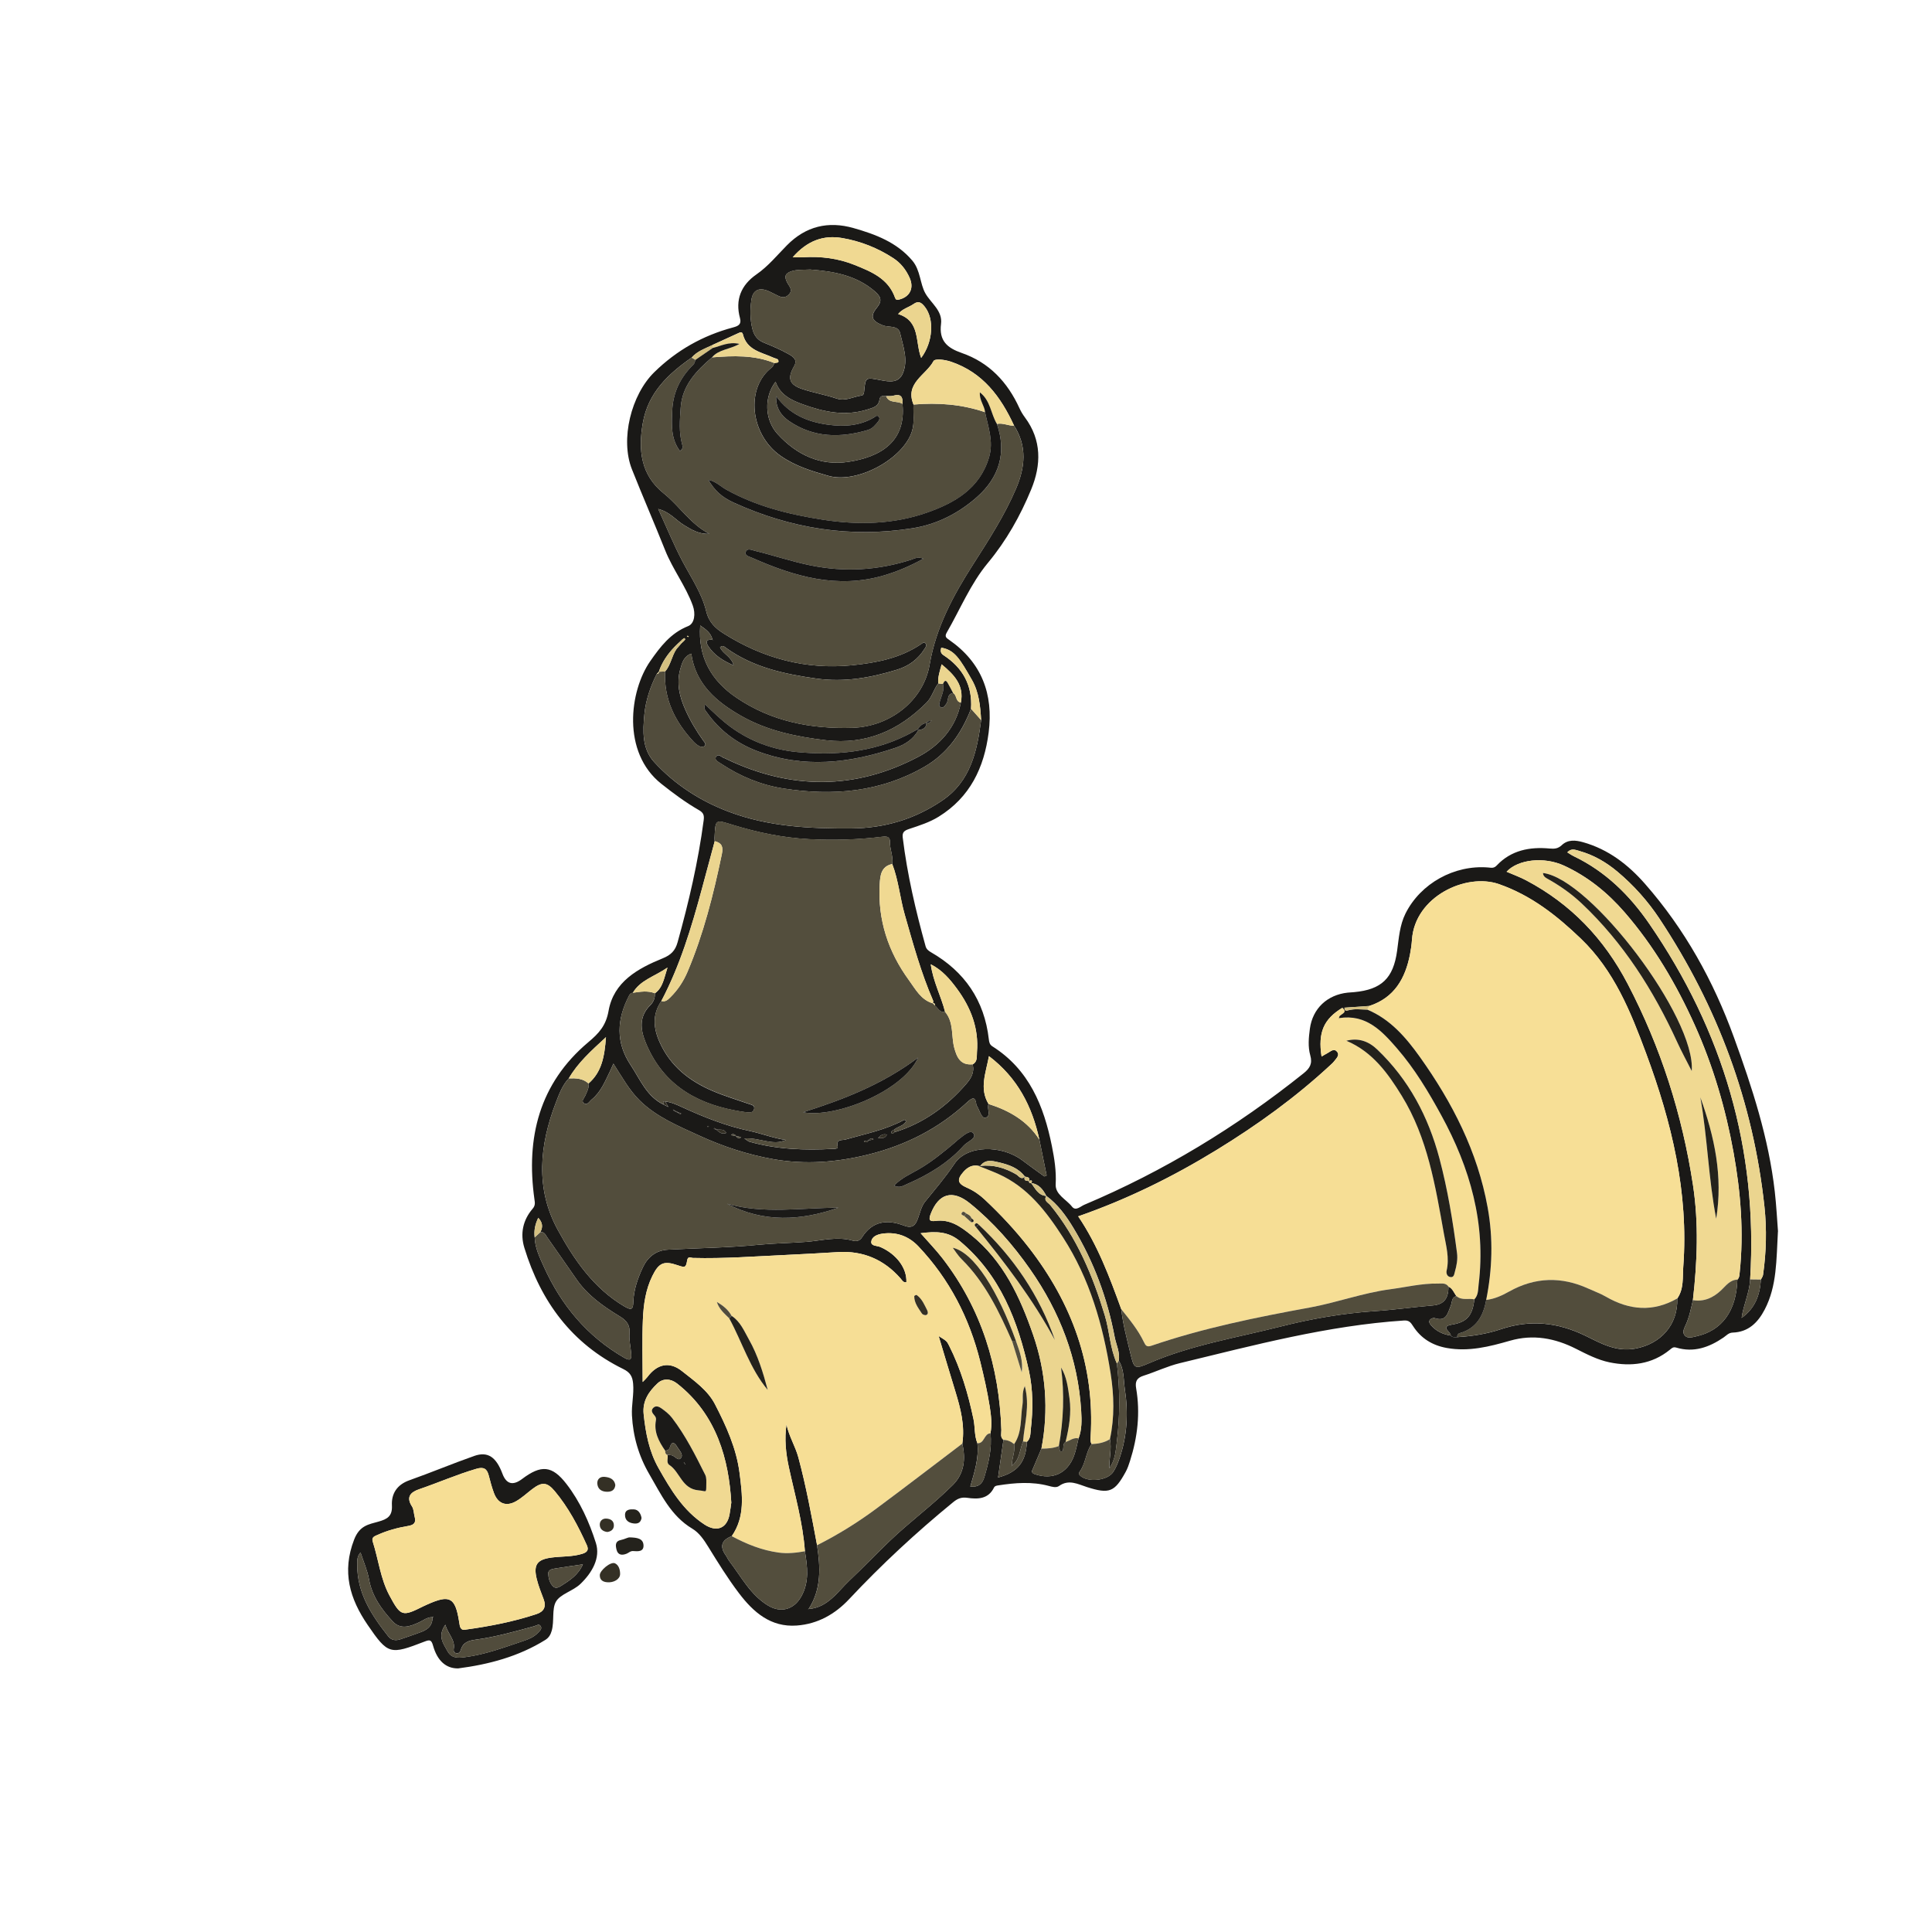 <?xml version="1.0" encoding="UTF-8"?><svg id="Capa_1" xmlns="http://www.w3.org/2000/svg" width="318.56mm" height="318.56mm" viewBox="0 0 903 903"><defs><style>.cls-1{fill:#1a1917;}.cls-1,.cls-2,.cls-3,.cls-4,.cls-5,.cls-6,.cls-7,.cls-8,.cls-9,.cls-10,.cls-11,.cls-12,.cls-13,.cls-14{stroke-width:0px;}.cls-2{fill:#514c3c;}.cls-3{fill:#1b1a18;}.cls-4{fill:#ebd58f;}.cls-5{fill:#f6de95;}.cls-6{fill:#24221c;}.cls-7{fill:#f7df96;}.cls-8{fill:#534e3d;}.cls-9{fill:#524d3c;}.cls-10{fill:#343025;}.cls-11{fill:#f0d992;}.cls-12{fill:#d4c081;}.cls-13{fill:#f2db93;}.cls-14{fill:#161514;}</style></defs><path class="cls-1" d="M830.99,575.6c-.76,13.29-.42,25.41-6.18,36.46-3.17,6.08-7.61,10.54-14.96,10.78-1.92.06-2.96,1.39-4.29,2.3-6.73,4.59-13.9,7.17-22.08,4.72-1.45-.43-2.06.22-2.98.98-8.37,6.84-18.11,7.98-28.21,5.91-5.5-1.13-10.61-3.77-15.69-6.34-9.78-4.95-19.99-6.9-30.85-3.77-9.62,2.77-19.3,5.22-29.48,3.4-6.75-1.2-12.13-4.47-15.84-10.27-1.03-1.62-1.87-2.74-4.21-2.58-35.75,2.35-70.2,11.58-104.79,19.94-5.79,1.4-11.26,4.06-16.96,5.87-3.16,1-3.99,2.72-3.45,5.87,2,11.56.67,22.89-2.87,33.99-.55,1.73-1.14,3.49-2.01,5.07-5.2,9.51-7.7,10.42-18.06,7.13-4.27-1.36-8.5-3.8-13.09-.52-1.34.96-3.26.38-4.88-.05-7.81-2.07-15.62-1.46-23.46-.24-.89.14-1.67.23-2.06,1.03-2.68,5.46-7.65,5.48-12.49,4.79-2.84-.41-4.63.42-6.66,2.09-17.17,14.05-33.4,29.09-48.57,45.28-6.6,7.04-14.69,11.59-24.42,12.32-12.23.92-20.36-6.27-27.08-15.14-5.22-6.88-9.79-14.28-14.33-21.64-2.06-3.33-4.23-6.56-7.51-8.52-9.97-5.97-14.57-16.03-20.06-25.45-4.95-8.49-7.59-17.66-8.1-27.46-.26-4.98,1.01-9.89.54-14.92-.31-3.29-1.37-5.17-4.59-6.75-24.03-11.78-38.55-31.53-46.24-56.67-2.02-6.59-.69-12.95,3.87-18.26,1.34-1.56,1.07-2.83.83-4.49-4.01-28.7,2.26-54.05,25.18-73.33,4.94-4.15,8.26-7.71,9.48-14.66,2.39-13.59,13.66-19.82,25.33-24.56,3.82-1.55,5.83-3.56,6.92-7.46,5.24-18.77,9.65-37.7,12.2-57.04.3-2.28-.04-3.52-2.21-4.76-6.21-3.56-11.94-7.83-17.57-12.29-18.59-14.73-14.89-43.43-5.18-57.35,4.63-6.63,9.46-13.09,17.69-16.36,3.04-1.21,3.56-5.81,2.18-9.62-3.3-9.12-9.34-16.85-12.92-25.85-5.04-12.65-10.49-25.14-15.51-37.8-5.56-14.01-.38-34.8,10.4-45.38,10.5-10.3,22.77-17.19,36.87-20.96,2.41-.64,4.01-1.42,3.23-4.32-2.35-8.64.53-15.49,7.67-20.45,5.5-3.81,9.65-8.94,14.26-13.61,8.84-8.95,19.31-11.42,31.13-8.06,10.29,2.93,20.25,6.65,27.5,15.23,3.83,4.54,3.56,10.87,6.08,15.28,2.66,4.67,8.11,8.12,7.32,14.3-1.01,7.91,2.94,11.23,9.65,13.56,12.85,4.45,21.43,13.61,27,25.82.69,1.51,1.56,2.96,2.55,4.29,7.93,10.63,7.65,22.24,2.94,33.68-5.07,12.31-11.6,23.94-20.2,34.29-8.16,9.82-12.95,21.67-19.27,32.61-1.1,1.9-.21,2.49,1.15,3.43,15.19,10.56,20.73,25.34,18.44,43.28-2.1,16.42-8.69,30.27-23.36,39.35-4.32,2.67-9.06,4.15-13.77,5.72-2.24.75-3.34,1.49-3.03,4.03,2.1,17.23,6.04,34.06,10.67,50.75.38,1.36,1.22,2.09,2.49,2.83,15.76,9.05,25.01,22.51,27.08,40.7.16,1.4.38,2.49,1.7,3.33,17.12,10.83,24.02,27.85,27.78,46.6,1.17,5.83,2.1,11.7,1.77,17.82-.27,4.86,4.96,7.05,7.63,10.48,1.73,2.23,3.97-.13,5.77-.89,37.05-15.63,71.08-36.32,102.46-61.43,2.89-2.31,4.25-4.48,3.13-8.41-1.14-3.99-.74-8.3-.18-12.43,1.29-9.45,8.1-15.85,17.7-16.87.99-.11,2-.14,2.99-.23,12.8-1.19,18.32-6.47,20.08-19.31.82-5.93,1.2-11.98,3.93-17.45,7.05-14.07,22.82-22.8,38.64-21.5,1.45.12,2.64.5,3.99-.94,6.71-7.12,15.38-8.78,24.65-7.93,2.34.21,3.98.1,5.78-1.59,2.84-2.68,6.39-2.35,9.9-1.36,11.81,3.32,21.08,10.46,29.01,19.51,18.55,21.16,31.94,45.3,41.52,71.69,8.54,23.51,16.28,47.2,19.11,72.19.75,6.61,1.08,13.27,1.5,18.59ZM317.88,299.87c-.35.32-.7.64-1.05.96-.49.48-.97.95-1.46,1.43-3.28,3.39-5.94,7.19-7.44,11.72,0,0,.06-.04.06-.04-.35.36-.69.72-1.04,1.08-3,5.95-5.13,12.28-5.77,18.83-.75,7.76-1.15,16.08,4.54,22.29,9.66,10.55,21.49,18.2,34.92,23.27,18.51,6.99,37.78,7.91,57.31,7.78,15.61-.11,29.65-4.35,42.44-13.03,13.26-8.99,16.29-23.02,18.18-37.56-.39-6.53-.99-13.05-4.33-18.86-5.56-9.66-7.99-13.97-14.31-15.01-.4,1.36-.39,2.55.99,3.46,9.06,5.91,13.66,14.13,12.92,25.1-4.38,11.31-11.03,20.9-21.69,27.06-20.65,11.94-42.95,13.79-66.04,10.18-10.51-1.65-20.1-5.65-28.96-11.49-1.23-.81-3.33-1.81-2.58-3.16,1.17-2.12,2.77.27,4.22.55.31.06.59.3.89.44,30,14.27,60.05,14.4,89.46-1.11,9.92-5.23,17.65-13.52,19.96-25.4,1.58-8.1-3.15-13-9-17.84-.84,3.16-1.81,5.92-1.59,8.93-2.14,2.77-2.89,6.37-5.42,8.92-12.99,13.1-28.36,19.82-47.06,17.62-13.77-1.63-27.29-4.39-39.46-11.29-11.59-6.58-21.47-14.85-23.49-29.19-3.37,1.19-4.25,4.1-5.14,7.26-1.87,6.67-.33,12.82,2.33,18.84,2.29,5.18,5.18,10.05,8.49,14.65.48.67,1.29,1.39.73,2.16-.66.91-1.86.81-2.74.31-.99-.57-1.92-1.33-2.7-2.18-8.54-9.22-13.85-19.76-13.19-32.7,2.7-3.06,3.07-7.31,5.38-10.58.49-.56.98-1.13,1.47-1.69.29-.33.58-.66.86-.99.32-.29.63-.57.95-.86.33-.45,1.17-.81.36-1.46-.1-.08-.67.42-1.02.65-.33.33-.67.66-1,.99ZM315.08,518.9c-.18-.12-.36-.24-.55-.35.12.18.24.36.36.54.66.34,1.33.69,1.99,1.03.4.23.8.47,1.21.67.03.02.19-.24.29-.36-.44-.18-.88-.35-1.32-.53-.66-.33-1.33-.67-1.99-1ZM405.98,532.97c-.73.15-1.46.3-2.19.44.09.13.15.34.26.38.85.27,1.5-.03,1.97-.76.74-.15,1.47-.3,2.21-.45-.09-.13-.15-.34-.26-.38-.86-.28-1.51.03-1.99.77ZM343.98,531.03c.48.8,1.17,1.07,2.06.8.12-.04.18-.26.27-.4-.76-.16-1.52-.31-2.28-.47-.46-.78-1.15-1.02-2-.78-.12.03-.18.25-.27.38.74.15,1.48.31,2.22.46ZM311.91,517.11c.18.12.37.24.55.35-.12-.18-.24-.36-.36-.54-.38-.69-.76-1.39-1.15-2.08,2.85.32,5.41,1.51,7.97,2.69,10.12,4.64,20.45,8.75,31.37,11.06,5.74,1.21,11.21,3.42,17.08,4.24-6.3,2.88-12.36-1.26-19.47-.71,1.31.85,1.79,1.34,2.37,1.51,12.76,3.61,25.8,4.05,38.94,3.36.95-.05,2.59.04,2.31-1.13-.88-3.61,2.1-2.8,3.59-3.23,9.23-2.64,18.72-4.5,27.29-9.11.44-.24.94-.03,1.05.67-1.22,2.12-3.83,2.31-5.53,3.8-.64.34-1.6.7-1.3,1.48.29.77.94.26,1.33-.23,13.55-4.12,24.56-12.09,33.71-22.67,2.1-2.43,3.96-5.41,2.92-9.08,2.43-1.28,1.87-3.74,2.04-5.73.93-11.12-2.89-20.88-9.36-29.64-3.24-4.39-6.81-8.66-12.24-11.41,1.12,8.12,4.84,14.91,6.7,22.26-2.49.49-3.27-1.77-4.72-2.94-.09-.6-.02-1.36-1.04-1.08l.1.07c.02-.46.21-.99.04-1.37-5.65-13-9.37-26.62-13.25-40.2-2.23-7.8-2.9-15.97-5.82-23.58.55-3.54-1.17-6.84-1.07-10.33.07-2.35-1.39-2.7-3.3-2.47-11.49,1.4-22.96,1.78-34.57,1.16-12.18-.66-23.93-3.09-35.47-6.63-8.34-2.56-8.23-2.94-8.66,6.1-.02.49.05.99.08,1.49-2.01,7.49-4.02,14.97-6.04,22.46-4.85,17.95-10.2,35.71-18.92,52.26-4.21,6.24-3.78,12.48-.78,19.2,5.01,11.2,13.82,18.09,24.64,22.75,5.48,2.36,11.25,4.08,16.9,6.06,1.24.44,2.96.61,2.64,2.36-.36,1.95-2.18,1.76-3.66,1.6-1.81-.2-3.6-.55-5.39-.88-19.38-3.63-34.29-13.2-41.82-32.13-2.36-5.94-2.92-11.93,2.39-17.1,1.35-1.32,2.25-3.32,2.06-5.47,3.76-2.68,4.24-6.89,5.91-12.05-6.23,4.28-12.74,5.86-16.21,11.82-.97-.02-1.38.57-1.79,1.38-5.66,10.94-6.31,21.69.78,32.36,4.45,6.69,7.42,14.57,15.28,18.42.62.31,1.25.61,1.87.92ZM480.99,551.95l.06.06c.46-1.81-.87-1.85-2.03-2.06l.03.03c-3.04-4.12-7.61-5.64-12.24-6.72-2.94-.69-6.27-1.55-8.6,1.68-.3-.03-.61-.04-.91-.03-2.98-.61-5.21.78-7.03,2.86-3.18,3.65-2.69,5.43,1.74,7.38,3.07,1.35,5.79,3.21,8.25,5.52,7.41,6.97,14.38,14.41,20.59,22.41,20.16,25.99,30.95,55.18,28.91,88.48-.07,1.19-.17,2.31.45,3.37-2.79,3.95-2.72,9.13-5.65,13.03-.37.5-.36,1.15.28,1.73,3.6,3.3,12.8,2.4,15.5-1.74,1.25-1.92,2.14-4.12,2.89-6.3,3.65-10.54,4.17-21.41,2.52-32.31-.68-4.46-.26-9.28-2.85-13.37.68-3.94-1.22-7.46-1.92-11.17-3.43-18.08-9.75-35.1-19.27-50.88-3.41-5.65-7.26-10.99-12.66-14.98h0c-1.54-2.94-3.43-5.49-7.05-6.01l.06.05c.61-1.32.06-1.47-1.06-1.06ZM335.04,527.94c-.38-.24-.75-.48-1.14-.7-.02-.01-.18.23-.28.36.44.16.87.31,1.31.47,1.26,1.17,2.54,2.28,4.58,1.43-1.18-2-2.95-1.37-4.47-1.55ZM813.99,615.99c6.23-4.36,8.62-10.65,9.03-17.94.35-.72.9-1.41,1.01-2.16,1.51-10.6,1.79-21.29.66-31.89-5.25-48.9-21.95-93.71-49.08-134.63-5.42-8.18-12-15.55-19.57-21.91-5.28-4.43-11.15-7.85-17.84-9.72-1.86-.52-3.79-1.46-5.65.65,1.08.65,2.01,1.32,3.03,1.81,14.85,7.11,26.16,18.3,35.32,31.63,34.41,50.05,50.82,105.28,47.1,166.17-.3,6.23-3.16,11.9-3.99,18.01-.09.14-.17.27-.26.41.08-.14.16-.28.24-.42ZM333.05,161.24c-3.44,1.65-7.15,2.86-9.77,5.88-10.97,7.68-20.35,16.39-22.83,30.57-2.23,12.75-.92,24.36,9.78,32.92,7.41,5.93,12.52,14.39,21.29,18.87-4.61.33-8.2-1.83-11.87-4.07-3.72-2.27-6.47-6.09-12.01-7.53,4,8.73,7.29,16.83,11.36,24.51,4.05,7.64,9.05,14.93,11.08,23.33,1.25,5.16,4.29,7.93,8.15,10.37,18.39,11.61,38.46,17.04,60.17,14.83,11.2-1.14,22.34-3.27,32.01-9.79.66-.44,1.34-1.29,2.12-.43.86.95.07,1.81-.46,2.65-3.06,4.86-7.36,7.99-12.85,9.67-12.32,3.78-24.69,5.97-37.73,4.13-14.95-2.11-29.41-5.22-41.97-14.21-.88-.63-1.77-1.62-2.99-.36,1.35,3.1,5.34,4.24,6.35,8.41-5.08-2.2-9.03-4.76-11.78-8.87-1.49-2.23-.94-3.4,1.88-3.11.17.14.34.28.51.42-.16-.15-.31-.31-.47-.46-.73-3.14-3.06-4.79-5.75-6.63-1.11,15.01,5.29,25.84,16.89,33.72,16.36,11.12,34.77,14.7,54.3,14.1,17.4-.53,33.14-12.54,36.04-29.53,2.96-17.38,11.05-32.33,20.25-46.72,7.35-11.51,14.73-22.9,20.12-35.48,4.28-9.98,5.29-19.85-.9-29.5-6.21-13.51-14.57-24.82-29.46-29.87-2.95-1-7.53-1.55-8.2-.29-3.48,6.55-13.5,10.3-9.34,20.28-.23,4.12.56,8.26-.68,12.38-3.89,12.93-25.58,24.83-39.1,20.97-7.76-2.21-15.39-4.49-22.33-9.33-14.28-9.96-16.57-31.87-4.11-41.33.6-.45.85-1.37,1.26-2.07.78-.27,2.34.16,1.71-1.44-.22-.55-1.43-.7-2.19-1.05-5.6-2.56-12.45-3.44-14.31-10.96-.36-1.44-1.54-.79-2.42-.39-3.92,1.78-7.84,3.58-11.75,5.37ZM252.48,575.97c1.38-2.4,1.16-4.59-.9-6.78-1.48,3.03-2.06,5.98-1.68,9.11.16,4.96,2.32,9.36,4.27,13.7,8.11,18.02,20.23,32.58,37.55,42.58,2.91,1.68,3.51.82,3.29-1.95-.25-3.13-1.05-6.3-.79-9.38.34-3.96-1.39-6.06-4.51-7.96-7.68-4.68-15.04-9.79-20.27-17.38-4.51-6.55-9.13-13.03-13.66-19.57-.85-1.22-1.33-2.79-3.31-2.38ZM628.46,470.96c-.34.02-.67.04-1.01.06-8.77,5.29-11.5,11.54-9.76,22.8.94-.54,1.74-1.07,2.6-1.5,1.42-.71,3-2.44,4.45-.95,1.71,1.75-.16,3.3-1.22,4.72-.39.53-.9.98-1.39,1.43-16.4,15.26-34.49,28.31-53.53,39.98-20.3,12.44-41.59,22.98-64.66,31.01,9.15,13.51,14.68,28.43,20.13,43.39.75,6.94,2.59,13.65,4.2,20.41,1.8,7.55,1.98,7.76,8.98,4.75,19.67-8.45,40.72-11.84,61.28-17.05,14.49-3.67,29.15-6.2,44.09-7.21,9.08-.61,18.11-1.89,27.18-2.66,5.61-.48,7.19-3.91,7.2-8.8,1.97.88,2.55,2.93,3.74,4.46-2.38.55-1.97,2.83-2.63,4.39-1.45,3.4-1.96,7.79-7.58,5.87-.59-.2-1.74.26-2.17.79-.75.91-.1,1.87.58,2.65,2.43,2.73,5.53,4.19,9.1,4.72.83.99,1.96.75,3.03.75,6.96-.43,13.85-1.49,20.44-3.71,13.62-4.59,26.46-3.25,39.39,3.02,7.22,3.5,14.33,7.74,23.51,6.03,11.74-2.19,19.9-11.01,19.52-23.4,3.17-4.55,2.44-9.94,2.81-14.94,2.56-34.6-5.43-67.46-17.34-99.54-7.24-19.51-14.95-38.77-30.53-53.7-11.29-10.83-23.2-20.21-38.26-25.48-15.38-5.39-39.29,5.8-40.67,25.94-.16,2.32-.48,4.64-.93,6.93-2.21,11.26-7.34,20.26-19.01,24.07-3.85.27-7.71.53-11.56.8ZM414.15,185.12c-1.4-.2-2.8-.23-3.07,1.58-.48,3.31-2.94,3.83-5.61,4.68-10.41,3.29-20.24,1.21-30.12-2.34-5.62-2.03-10.65-4.43-12.86-10.61-5.48,7.13-5.12,17.81.94,24.44,8.88,9.72,20.02,15,33.16,12.98,15.36-2.36,26.99-9.67,25.22-27.07.29-3.24-.73-4.89-4.34-3.83-1.04.31-2.22.12-3.33.16ZM469,672.99c-.83,5.83-1.66,11.66-2.51,17.58,9.21-2.45,12.99-7.18,13.47-16.64,1.82-1.63,1.61-3.95,1.85-6.03,1.06-9.15,1.06-18.33-.93-27.35-5.12-23.12-13.28-44.58-32.23-60.46-5.51-4.62-11.21-4.62-18.36-3.7,3.76,4.3,7.22,7.84,10.22,11.73,18.22,23.62,26.55,50.66,27.52,80.22.05,1.57-.67,3.38.98,4.64ZM378.02,752.03c8.95-.72,13.41-8.02,19.06-13.36,6.28-5.93,12.27-12.17,18.5-18.17,9.6-9.24,20.4-17.09,29.81-26.48,5.3-5.28,6.03-12.15,4.38-19.3,1.27-8.44-.81-16.43-3.25-24.39-2.57-8.37-5.06-16.77-7.8-25.87,3.71,2.32,3.78,2.29,4.88,4.49,5.48,10.9,8.91,22.5,11.4,34.38.77,3.7.33,7.62,1.82,11.22.77,6.97-1.4,13.54-3.31,20.24,3.87.39,5.63-1.27,6.56-4.41,1.99-6.69,3.64-13.41,2.86-20.48.76-4.16.31-8.29-.34-12.42-1.12-7.07-2.69-14.03-4.42-20.99-5.07-20.47-14.41-38.59-28.91-53.93-4.45-4.7-10.13-6.88-16.73-5.97-2.43.34-5.07,1.33-5.31,3.79-.21,2.11,2.77,1.82,4.31,2.5,7.47,3.3,12.39,9.81,12.1,16.41-1.47.29-1.99-.91-2.73-1.76-7.76-8.83-17.46-13.02-29.25-12.31-7.98.48-15.96.95-23.94,1.31-14.64.66-29.27,1.82-43.94,1.42-.8-.02-2.24-1.02-2.6,1.11-.57,3.43-.96,3.51-4.44,2.31-6.48-2.22-8.82-1.13-11.83,4.99-3.17,6.44-4.13,13.4-4.43,20.35-.41,9.5-.1,19.03-.1,29.23,1.09-1.14,1.71-1.67,2.18-2.31,4.49-6.02,10.22-7.54,16.2-2.78,5.66,4.5,12.01,8.9,15.39,15.44,5.26,10.18,10.07,20.7,11.53,32.28,1.27,10.09,2.68,20.25-3.66,29.42q-7.22,2.78-2.78,8.97c.58.8.93,1.77,1.53,2.55,5.61,7.31,9.88,15.78,18.09,20.83,6.02,3.7,12.16,2.04,15.64-4.12,3.85-6.81,2.89-13.97,1.71-21.17-.95-13.35-4.66-26.17-7.48-39.16-1.45-6.68-2.13-13.35-1.13-20.14,1.1,5.47,4.13,10.17,5.56,15.48,3.64,13.52,6.15,27.25,8.73,40.98,1.56,10.3,2.11,20.47-3.91,29.77-.13.15-.27.31-.4.46.15-.14.29-.28.44-.42ZM486.76,677.07c-1.28,3.02-2.55,6.04-3.83,9.05-.52,1.22-1.32,2.22.85,2.94,8.24,2.73,15.14-.39,18.22-8.68.97-2.6,1.42-5.39,2.11-8.1,1.6-4.14,1.48-8.51,1.23-12.78-1.45-24.4-10-46.41-23.86-66.24-8-11.44-17.27-22.05-28.19-30.87-8.17-6.6-14.62-4.49-18.27,4.93-1.02,2.64-.76,3.73,2.23,3.33,6.74-.9,11.59,2.53,16.56,6.52,15.21,12.23,22.97,29.08,29.09,46.77,5.96,17.25,7.32,35.06,3.86,53.11ZM791.24,607.68c-.88,3.88-1.64,7.8-3.29,11.45-.75,1.67-1.87,3.57-.46,5.11,1.34,1.45,3.42.77,5.2.38,12.15-2.63,18.88-11.87,19.35-26.55.95-.88.94-2.07,1.07-3.23,2.01-18.87.47-37.69-2.86-56.17-3.69-20.46-9.53-40.44-18.13-59.55-8.61-19.1-19.09-36.96-32.85-52.8-7.95-9.15-17.2-16.66-28.31-21.76-9.16-4.21-21.39-2.98-26.8,2.88,3.04,1.32,6.19,2.45,9.12,4,20.96,11.07,36.47,27.33,47.47,48.38,15.51,29.68,25.5,61.06,30.54,94.04,2.73,17.89,2.01,35.88-.04,53.82ZM462.02,515.97c-.85,2.18,1.44,5.89-1.54,6.45-1.8.34-2.67-3.6-3.94-5.63-.09-.14-.18-.3-.2-.45-.41-3.7-1.68-3.59-4.18-1.27-13.29,12.36-28.88,20.27-46.54,24.61-14.58,3.58-29.18,4.72-43.91,2.15-12.11-2.11-23.79-5.94-34.99-11.1-9.8-4.51-19.86-8.64-27.72-16.36-4.97-4.88-8.3-11.06-12.3-17.24-.59,1.34-.95,2.21-1.36,3.06-2.42,4.91-4.37,10.12-8.82,13.73-1.09.89-1.98,2.89-3.62,1.69-1.41-1.03.18-2.38.65-3.5.77-1.84,1.85-3.56,1.52-5.69,6.2-5.38,7.49-12.59,8.16-21.66-7.09,6.54-13.18,12-17.37,19.26-3.04,3.23-4.51,7.31-6.06,11.33-7.65,19.9-9.62,40.22.83,59.35,7.65,14.01,16.83,27.49,31.35,36,3.44,2.02,3.91,1.01,4.03-2.2.21-5.75,2.09-11.11,4.5-16.23,2.28-4.82,6.17-7.88,11.65-8.18,14.09-.77,28.24-.9,42.27-2.28,7.44-.73,14.91-.8,22.34-1.37,7.18-.55,14.47-2.68,21.79-.58,1.58.46,3.24.22,4.35-1.55,4.86-7.7,11.88-8.44,19.6-5.47,3.92,1.5,5.39-.16,6.55-3.39.96-2.65,1.6-5.66,3.3-7.76,4.72-5.83,9.54-11.44,13.77-17.77,5.9-8.84,22.09-8.83,31.69-1.58,3.39,2.56,6.85,5.02,10.29,7.52.36-.16.73-.31,1.09-.47-1.13-5.57-2.26-11.14-3.4-16.71-3.37-15.51-10.19-28.9-23.57-39.05-1.48,7.95-4.56,15.11-.21,22.34ZM378.85,125.98c-3.89.18-6.35-.01-8.82.77-3.03.96-3.57,2.44-2.16,5.2.9,1.76,3,3.57.75,5.79-2.4,2.37-4.6.62-6.82-.41-.76-.35-1.49-.75-2.24-1.1-4.58-2.1-7.69-.83-8.37,4.03-.62,4.41-.65,8.92.45,13.37.78,3.16,2.35,5.32,5.45,6.56,3.85,1.55,7.7,3.19,11.31,5.22,1.98,1.12,4.64,2.51,2.72,5.84-3.24,5.61-2.23,8.58,4.01,10.63,5.19,1.71,10.64,2.64,15.82,4.39,4.25,1.43,7.78-.86,11.64-1.38.97-.13,1.2-.88,1.29-1.82.66-6.92.65-6.72,7.85-5.36,3.84.72,8.34,1.53,10.31-3.34,2.54-6.28.06-12.49-1.31-18.55-.9-3.96-5.3-2.65-8.07-3.74-5.18-2.04-6.18-4.15-2.76-8.33,2.52-3.09,1.86-5.06-.88-7.46-9.09-7.95-20.18-9.47-30.15-10.29ZM341.8,702.35c-1.16-19.95-6.65-41.06-25.32-55.69-3.12-2.44-6.65-2.46-9.18-.08-3.99,3.76-7.13,8.18-6.46,14.43.94,8.83,2.5,17.3,6.98,25.22,5.68,10.04,11.47,19.79,21.44,26.31,5.66,3.7,10.5,1.89,11.72-4.72.39-2.12.63-4.27.81-5.47ZM370.5,120.24c2.37,0,3.66.07,4.94-.01,8.25-.5,16.33.51,23.97,3.59,7.79,3.14,15.78,6.34,18.93,15.33.35,1,.87,1.11,1.85.87,5.13-1.26,7.15-5.36,4.91-10.3-1.68-3.69-4.09-6.79-7.55-9.05-7.34-4.79-15.37-7.96-23.93-9.42-8.75-1.49-16.32,1.24-23.11,8.98ZM430.54,167.29c5.56-7.4,6.22-18.16,1.75-23.85-1.48-1.88-2.89-3.07-5.28-1.36-2.24,1.6-5.17,2.15-7.24,4.7,10.48,3.24,7.89,13.06,10.78,20.5ZM414.55,530.32c-1.73-.49-2.8.16-4.16,1.53,1.83.13,3.19.39,4.16-1.53ZM330.98,526.23c-.11.07-.27.12-.31.22-.03.08.11.21.17.32l.49-.38c-.12-.05-.24-.11-.36-.16ZM321.62,297.74c.12-.12.22-.21.33-.31-.2-.1-.4-.23-.62-.27-.08-.02-.2.18-.3.27.2.1.4.21.59.31Z"/><path class="cls-3" d="M214.05,779.8c-5.51.04-9.63-3.46-11.64-10.63-.77-2.75-1.53-2.86-3.9-1.94-16.19,6.25-17.12,6.21-26.68-7.77-8.29-12.13-12.18-24.8-6.29-39.92,2.55-6.54,6.71-7.04,11.43-8.37,4-1.13,6.48-2.5,6.21-7.53-.29-5.52,2.37-9.71,8.12-11.76,10.18-3.61,20.15-7.79,30.33-11.38,6.35-2.24,10.27.47,13.2,8.29q2.74,7.34,9.19,2.47c8.91-6.72,14.03-6.36,20.76,2.36,6.35,8.22,10.65,17.83,13.73,27.54,2.24,7.03-1.79,13.95-7.25,19.18-3.49,3.34-9.4,4.68-11.44,8.3-1.93,3.43-.69,8.97-1.93,13.48-.51,1.85-1.34,3.32-3.03,4.37-12.56,7.8-26.46,11.47-40.82,13.32ZM201.88,755.86c-2.29.03-3.98,1.48-5.93,2.37-4.13,1.9-8.61,3.69-12.4-.4-5.23-5.63-9.65-11.73-11.08-19.67-.75-4.2-2.55-8.21-3.96-12.56-1.71,1.92-1.52,3.8-1.54,5.61-.12,13.32,6.66,23.69,14.48,33.57,1.44,1.81,3.42,2.22,5.83,1.36,3.27-1.17,6.58-2.2,9.84-3.47,3.22-1.27,4.96-3.11,5.05-6.52.12-.2.23-.41.35-.61-.21.11-.42.22-.63.33ZM217.65,761.67c11.22-1.55,22.32-3.68,33.09-7.25,3.45-1.15,4.67-3.43,3.33-6.98-1.17-3.09-2.41-6.18-3.2-9.38-1.68-6.77.19-9.19,7.04-10.08,4.77-.62,9.65-.28,14.33-1.77,2.3-.73,3-1.85,2.02-4.02-4.05-8.97-8.64-17.64-14.97-25.22-3.65-4.37-6.07-4.38-10.59-.92-2.51,1.92-4.85,4.14-7.58,5.67-4.61,2.59-8.44,1.04-10.27-3.91-.98-2.64-1.71-5.39-2.41-8.12-.82-3.21-2.32-4.2-5.79-3.18-9.12,2.68-17.81,6.49-26.77,9.56-3.88,1.33-6.25,3.55-3.32,8.04.85,1.3.81,3.18,1.23,4.78.69,2.62-.06,3.83-2.97,4.32-4.91.83-9.75,2.11-14.34,4.18-1.41.64-2.94,1.08-2.28,3.12,2.69,8.36,3.61,17.35,7.79,25.16,5.35,9.99,6.08,9.99,15.95,5.06.59-.3,1.2-.56,1.81-.83,10.42-4.67,13-3.31,14.79,7.83.11.66.2,1.32.33,1.97.3,1.52,1.1,2.39,2.76,1.99ZM208.15,759.39c-3.77,5.29-.96,8.76.98,12.3,1.84,3.35,4.66,3.29,8.14,2.85,9.5-1.2,18.33-4.56,27.29-7.55,2.52-.84,5-1.85,6.9-3.85.8-.84,1.94-1.76,1.32-2.98-.75-1.47-2.17-.33-3.07-.09-9.11,2.5-18.2,5.07-27.58,6.32-3.11.42-5.76,1.26-6.74,4.72-.26.92-.93,1.88-2.18,1.58-.97-.23-1.31-1.14-1.15-1.96.84-4.28-2.67-6.86-3.91-11.36ZM272.44,731.16c-4.61.68-8.81,1.25-12.98,1.94-1.43.24-3.31.58-3.22,2.43.1,2.1.68,4.32,2.22,5.89,1.26,1.28,2.71.49,4.03-.35,3.89-2.47,7.76-4.94,9.95-9.91Z"/><path class="cls-6" d="M294.43,718.56c3.38.11,6.19.51,6.34,3.68.15,3.13-2.69,2.87-4.8,2.72-1.36-.1-2.08.82-3.11,1.23-2.19.87-4.08.65-4.7-1.9-.46-1.9-.81-3.98,2.22-4.56,1.59-.3,3.07-1.25,4.05-1.17Z"/><path class="cls-10" d="M283.78,739.53c-2.08-.16-3.47-1.1-3.44-3.35.03-2.21,5.1-6.41,7.08-5.51,1.82.83,2.45,3.08,2.41,5.07-.04,2.37-2.98,4.08-6.05,3.79Z"/><path class="cls-10" d="M287.6,694.07c-.22,2.33-1.66,3.16-3.75,3.17-2.46.01-4.34-1.04-4.65-3.56-.27-2.16,1.14-3.59,3.3-3.42,2.36.19,4.63.96,5.1,3.81Z"/><path class="cls-6" d="M299.85,709.52c-.38,2.21-1.78,2.75-3.65,2.53-2.44-.28-4.14-1.54-4.07-4.1.07-2.63,2.71-2.54,4.15-2.48,2.11.09,3.24,2.01,3.57,4.04Z"/><path class="cls-10" d="M283.84,716.04c-2.3-.28-3.57-1.59-3.51-3.59.05-1.54,1.22-2.75,2.98-2.68,2.01.08,3.63.99,3.61,3.22-.02,1.92-1.41,2.82-3.08,3.05Z"/><path class="cls-7" d="M640.01,470.16c11.67-3.81,16.8-12.8,19.01-24.07.45-2.28.77-4.61.93-6.93,1.38-20.14,25.29-31.33,40.67-25.94,15.06,5.27,26.97,14.65,38.26,25.48,15.57,14.94,23.29,34.19,30.53,53.7,11.9,32.08,19.9,64.94,17.34,99.54-.37,5.01.36,10.4-2.81,14.94-11.29,6.46-22.36,5.53-33.36-.84-2.57-1.49-5.41-2.5-8.13-3.74-12.61-5.76-24.96-5.46-37.15,1.37-3.31,1.85-6.79,3.47-10.66,3.89,2.87-14.35,3.31-28.67.69-43.17-4.72-26.16-16.49-49.09-31.72-70.43-6.5-9.11-13.8-17.61-24.57-22.1.32-.57.65-1.14.97-1.71Z"/><path class="cls-9" d="M332.98,299.02c-2.82-.29-3.37.89-1.88,3.11,2.75,4.11,6.7,6.67,11.78,8.87-1.01-4.17-5-5.32-6.35-8.41,1.21-1.27,2.11-.27,2.99.36,12.56,8.99,27.02,12.09,41.97,14.21,13.04,1.84,25.41-.34,37.73-4.13,5.49-1.68,9.79-4.81,12.85-9.67.53-.85,1.32-1.7.46-2.65-.78-.86-1.46-.02-2.12.43-9.67,6.52-20.82,8.65-32.01,9.79-21.71,2.21-41.78-3.22-60.17-14.83-3.86-2.44-6.91-5.21-8.15-10.37-2.03-8.4-7.03-15.69-11.08-23.33-4.07-7.68-7.36-15.78-11.36-24.51,5.55,1.44,8.29,5.26,12.01,7.53,3.67,2.24,7.26,4.4,11.87,4.07-8.77-4.47-13.88-12.94-21.29-18.87-10.7-8.55-12.01-20.17-9.78-32.92,2.48-14.18,11.86-22.89,22.82-30.57.6.35,1.2.7,1.8,1.06-.31.75-.43,1.7-.97,2.22-6.09,5.92-9.55,13-9.91,21.56-.28,6.54-.7,13.08,3.57,18.81,1.63-.94,1.34-2.09,1.1-2.93-1.64-5.74-1.11-11.61-.71-17.36.7-10.28,7.3-17.18,14.66-23.46,9.88-.78,19.73-1.18,29.19,2.68-.41.7-.66,1.61-1.26,2.07-12.46,9.46-10.18,31.37,4.11,41.33,6.94,4.84,14.57,7.12,22.33,9.33,13.52,3.85,35.2-8.04,39.1-20.97,1.24-4.11.45-8.25.68-12.38,11.38-.99,22.57-.14,33.45,3.57,1.45,6.92,4.05,13.68,1.91,21-4.34,14.83-16.22,21.5-29.26,26.03-15.61,5.43-31.99,5.77-48.25,3.27-15.8-2.43-31.26-6.23-45.42-14.13-2.61-1.46-4.8-3.86-8.32-4.52,3.06,4.99,6.06,7.99,11.99,10.68,26.62,12.09,54.37,16.53,83.42,11.93,11.54-1.83,21.6-7.05,30.13-14.57,10.29-9.08,14.03-20.67,9.34-34.2,2.76-.62,5.31.91,8.02.81,6.18,9.66,5.17,19.53.9,29.5-5.39,12.58-12.77,23.97-20.12,35.48-9.19,14.39-17.28,29.34-20.25,46.72-2.9,16.99-18.64,29-36.04,29.53-19.53.59-37.94-2.99-54.3-14.1-11.59-7.88-18-18.71-16.89-33.72,2.7,1.85,5.03,3.49,5.75,6.63l-.04.04ZM431.6,261.13c-2.79-1.08-4.23,0-5.72.47-15.46,4.98-31.09,5.91-47.06,2.65-8.79-1.79-17.26-4.69-25.95-6.79-1.52-.37-3.63-1.47-4.33.53-.6,1.72,1.71,2.16,2.96,2.72,19.71,8.74,39.81,14.64,61.58,8.25,6.24-1.83,12.15-4.32,18.52-7.83Z"/><path class="cls-5" d="M524.07,611.9c-5.45-14.95-10.97-29.87-20.13-43.39,23.07-8.03,44.36-18.57,64.66-31.01,19.04-11.66,37.13-24.72,53.53-39.98.49-.45,1-.9,1.39-1.43,1.06-1.42,2.93-2.97,1.22-4.72-1.45-1.49-3.03.24-4.45.95-.85.43-1.66.95-2.6,1.5-1.74-11.27.99-17.52,9.76-22.8,3.22,2.77-2.17,2.92-1.49,4.92-.1.09-.21.16-.29.27-.03.04,0,.14.01.22.06-.19.12-.38.18-.57,12.58-1.98,19.95,5.88,27.17,14.23,8.23,9.51,14.63,20.24,20.62,31.18,13.46,24.61,20.94,50.65,17.47,79.04-.3,2.43-.11,5.02-2.01,7-2.77-.62-5.88.65-8.36-1.51-1.19-1.53-1.77-3.58-3.74-4.46-1.27-1.87-3.22-1.39-5-1.42-7.54-.13-14.86,1.68-22.26,2.66-12.71,1.68-24.82,6.19-37.44,8.51-25.01,4.59-49.95,9.61-74.08,17.86-2.24.76-2.76.02-3.61-1.76-2.7-5.64-6.66-10.45-10.55-15.3ZM629.3,486.43c12.22,5.15,19.39,15.18,25.86,25.69,12.15,19.73,15.72,42.22,19.72,64.48,1.01,5.64,2.65,11.36,1.27,17.28-.29,1.22.22,2.86,1.9,3.01,1.52.13,1.63-1.31,1.94-2.43.81-2.9,1.41-5.81,1.01-8.86-1.94-14.86-4.34-29.62-8.2-44.13-5.2-19.56-14.31-36.85-29.06-50.93-4.03-3.85-8.75-5.6-14.43-4.12Z"/><path class="cls-5" d="M342.03,717.99c6.34-9.17,4.93-19.33,3.66-29.42-1.46-11.59-6.27-22.1-11.53-32.28-3.38-6.54-9.73-10.94-15.39-15.44-5.99-4.75-11.71-3.24-16.2,2.78-.48.64-1.1,1.17-2.18,2.31,0-10.2-.31-19.73.1-29.23.3-6.96,1.25-13.91,4.43-20.35,3.01-6.12,5.35-7.21,11.83-4.99,3.49,1.2,3.87,1.12,4.44-2.31.35-2.13,1.8-1.13,2.6-1.11,14.68.4,29.3-.75,43.94-1.42,7.98-.36,15.96-.83,23.94-1.31,11.79-.71,21.49,3.48,29.25,12.31.74.85,1.26,2.04,2.73,1.75.28-6.6-4.63-13.11-12.1-16.41-1.54-.68-4.51-.39-4.31-2.5.24-2.46,2.87-3.45,5.31-3.79,6.6-.91,12.29,1.26,16.73,5.97,14.49,15.34,23.83,33.46,28.91,53.93,1.73,6.96,3.3,13.92,4.42,20.99.65,4.13,1.1,8.26.34,12.42-3.11.15-2.75,4.84-6.12,4.65-1.48-3.6-1.04-7.52-1.82-11.22-2.49-11.88-5.92-23.48-11.4-34.38-1.11-2.2-1.18-2.17-4.88-4.49,2.74,9.1,5.23,17.5,7.8,25.87,2.44,7.96,4.52,15.94,3.25,24.39-13.33,10.1-26.59,20.28-40.01,30.26-8.78,6.53-18.07,12.31-27.87,17.23-2.58-13.73-5.09-27.46-8.73-40.98-1.43-5.31-4.46-10.01-5.56-15.48-1,6.8-.33,13.46,1.13,20.14,2.82,12.99,6.53,25.81,7.48,39.16-4.08.71-8.15,1.18-12.32.61-7.82-1.08-14.97-3.97-21.85-7.67ZM340.85,616.19c6.04,11.1,9.67,23.5,17.97,33.43-2.17-8.15-4.61-16.18-8.77-23.55-2.25-3.99-4.01-8.39-8.1-11.06-1.59-2.96-4.1-4.88-6.89-6.51,1.01,3.37,3.54,5.41,5.8,7.68ZM433.44,612.6c-1.23-2.38-2.33-5.4-5.01-7.33-.17-.13-1.13.34-1.13.54-.02,3.16,1.89,5.52,3.49,7.99.17.27.45.54.74.65.43.15.99.33,1.36.18.63-.26.99-.83.54-2.03Z"/><path class="cls-8" d="M454.59,497.47c1.04,3.67-.82,6.65-2.92,9.08-9.16,10.58-20.16,18.56-33.71,22.67,0-.42-.02-.83-.03-1.25,1.7-1.49,4.31-1.68,5.53-3.8-.11-.7-.61-.91-1.05-.67-8.58,4.61-18.06,6.47-27.29,9.11-1.49.43-4.47-.38-3.59,3.23.29,1.17-1.36,1.08-2.31,1.13-13.13.69-26.17.25-38.94-3.36-.58-.16-1.06-.66-2.37-1.51,7.1-.55,13.17,3.59,19.47.71-5.87-.82-11.34-3.03-17.08-4.24-10.92-2.31-21.25-6.41-31.37-11.06-2.57-1.18-5.12-2.37-7.97-2.69-1.65-.46-.66.87-.92,1.35-7.85-3.85-10.83-11.73-15.28-18.42-7.09-10.67-6.44-21.42-.78-32.36.42-.81.82-1.4,1.79-1.38,3.45-.49,6.89-1.13,10.3.22.2,2.16-.71,4.16-2.06,5.47-5.31,5.16-4.76,11.16-2.39,17.1,7.54,18.93,22.44,28.5,41.82,32.13,1.79.34,3.58.69,5.39.88,1.48.16,3.31.35,3.66-1.6.32-1.75-1.39-1.92-2.64-2.36-5.65-1.98-11.41-3.7-16.9-6.06-10.82-4.67-19.63-11.55-24.64-22.75-3-6.71-3.43-12.96.78-19.2,1.92.58,3.04-.56,4.28-1.78,3.48-3.45,6.08-7.43,7.99-11.92,7.49-17.68,12.12-36.18,16.02-54.92.75-3.61-.1-5.21-3.33-6.09-.03-.5-.11-1-.08-1.49.43-9.04.32-8.66,8.66-6.1,11.53,3.54,23.28,5.98,35.47,6.63,11.61.63,23.08.25,34.57-1.16,1.91-.23,3.37.12,3.3,2.47-.1,3.49,1.62,6.8,1.07,10.33-5.27,1.13-5.64,5.36-5.88,9.53-.95,16.61,3.98,31.51,13.7,44.82,3.06,4.19,5.58,9.18,11.21,10.8,0,0-.1-.07-.1-.07.35.36.69.72,1.04,1.08,1.45,1.17,2.23,3.43,4.72,2.94,4.18,4.94,2.79,11.29,4.31,16.91,1.2,4.45,2.95,8.15,8.55,7.61ZM429.15,494.31c-16.8,12.63-35.04,19.61-53.77,25.56,15.19,2.84,46.72-9.91,53.77-25.56Z"/><path class="cls-9" d="M485.8,532.68c1.13,5.57,2.26,11.14,3.4,16.71-.36.16-.73.31-1.09.47-3.43-2.5-6.9-4.96-10.29-7.52-9.59-7.25-25.78-7.26-31.69,1.58-4.23,6.33-9.05,11.94-13.77,17.77-1.7,2.1-2.34,5.11-3.3,7.76-1.17,3.23-2.64,4.89-6.55,3.39-7.72-2.96-14.74-2.23-19.6,5.47-1.11,1.77-2.77,2-4.35,1.55-7.33-2.1-14.62.02-21.79.58-7.43.57-14.9.64-22.34,1.37-14.03,1.38-28.18,1.51-42.27,2.28-5.49.3-9.38,3.35-11.65,8.18-2.42,5.12-4.3,10.48-4.5,16.23-.12,3.21-.59,4.22-4.03,2.2-14.52-8.51-23.7-21.99-31.35-36-10.45-19.13-8.47-39.46-.83-59.35,1.54-4.01,3.02-8.1,6.06-11.33,3.31-.12,6.57-.03,9.22,2.4.33,2.12-.74,3.85-1.52,5.69-.47,1.12-2.06,2.47-.65,3.5,1.64,1.2,2.53-.81,3.62-1.69,4.45-3.61,6.4-8.82,8.82-13.73.42-.85.77-1.72,1.36-3.06,4,6.18,7.33,12.37,12.3,17.24,7.86,7.71,17.92,11.84,27.72,16.36,11.2,5.16,22.88,8.99,34.99,11.1,14.72,2.57,29.33,1.43,43.91-2.15,17.66-4.34,33.24-12.25,46.54-24.61,2.5-2.33,3.77-2.43,4.18,1.27.02.16.11.32.2.45,1.27,2.03,2.14,5.97,3.94,5.63,2.98-.56.69-4.27,1.54-6.45,9.66,3.1,18.15,7.88,23.78,16.71ZM417.91,554.11c2.54,1.36,4.38.04,6-.67,9.95-4.34,19.18-9.81,26.54-18.02,1.73-1.93,6.36-3.39,4.45-5.76-1.54-1.91-5.07,1.58-7.42,3.3-.27.2-.47.47-.72.69-5.47,4.59-10.94,9.13-17.17,12.77-3.88,2.26-8.19,4.07-11.67,7.69ZM339.81,562.62c17.11,8.95,34.52,7.98,52.08,1.84-17.39.04-34.88,3.06-52.08-1.84Z"/><path class="cls-2" d="M458.58,336.59c-1.88,14.54-4.92,28.57-18.18,37.56-12.79,8.67-26.83,12.92-42.44,13.03-19.54.13-38.8-.79-57.31-7.78-13.43-5.07-25.26-12.73-34.92-23.27-5.69-6.21-5.28-14.53-4.54-22.29.63-6.55,2.76-12.88,5.77-18.83.64-.07,1.11-.32,1.04-1.08,0,0-.06.04-.06.04.98-.05,1.96-.1,2.94-.15-.66,12.94,4.65,23.48,13.19,32.7.78.84,1.71,1.61,2.7,2.18.88.5,2.08.6,2.74-.31.56-.78-.25-1.49-.73-2.16-3.31-4.6-6.2-9.47-8.49-14.65-2.67-6.03-4.2-12.17-2.33-18.84.89-3.16,1.76-6.08,5.14-7.26,2.02,14.34,11.9,22.62,23.49,29.19,12.17,6.91,25.7,9.67,39.46,11.29,18.71,2.21,34.08-4.52,47.06-17.62,2.53-2.55,3.28-6.16,5.42-8.92.73.08,1.47.17,2.2.25.8,2.94-.69,5.46-1.43,8.13-.26.94-.65,2.2.35,2.7,1.34.67,2-.68,2.67-1.58,1.18-1.58.12-4.59,3.18-4.99,1.84.95,1.03,4.08,3.63,4.41-2.31,11.88-10.04,20.17-19.96,25.4-29.41,15.51-59.46,15.38-89.46,1.11-.3-.14-.58-.38-.89-.44-1.45-.28-3.05-2.66-4.22-.55-.75,1.35,1.36,2.35,2.58,3.16,8.85,5.84,18.44,9.84,28.96,11.49,23.09,3.62,45.39,1.76,66.04-10.18,10.66-6.16,17.32-15.75,21.69-27.06,1.57,1.77,3.15,3.55,4.73,5.32ZM435.01,337.01c-.87-.08-1.6.12-2.02.98-1.96.12-3.05,1.47-4.1,2.89-1.74.94-3.46,1.93-5.23,2.81-16.15,8.01-33.46,9.49-50.97,7.83-11.3-1.07-21.99-4.95-31.34-11.83-4.18-3.08-7.89-6.72-11.8-10.44-.84,1.97.17,2.8.81,3.7,5.93,8.4,13.9,14.4,23.34,18.02,21.7,8.32,43.39,5.81,64.79-1.43,4.32-1.46,8.39-3.93,10.69-8.32,2.01-.19,3.67-.8,3.83-3.2.85.03,1.58-.18,1.97-1.02.13-.05.27-.09.37-.17.06-.05.04-.18.06-.28-.14.16-.27.32-.41.47Z"/><path class="cls-11" d="M791.24,607.68c2.05-17.94,2.77-35.93.04-53.82-5.03-32.99-15.03-64.36-30.54-94.04-11-21.06-26.51-37.32-47.47-48.38-2.93-1.55-6.07-2.67-9.12-4,5.42-5.85,17.64-7.09,26.8-2.87,11.11,5.11,20.36,12.61,28.31,21.76,13.76,15.84,24.24,33.7,32.85,52.8,8.61,19.11,14.44,39.09,18.13,59.55,3.34,18.49,4.87,37.3,2.86,56.17-.12,1.16-.12,2.35-1.07,3.23-3.58.13-5.41,2.95-7.68,5.06-3.71,3.46-7.93,5.38-13.12,4.54ZM721.19,408.03c.04,1.61,1.36,2.27,2.41,2.86,5.68,3.18,10.97,6.92,15.68,11.37,19.53,18.43,33.58,40.65,44.68,64.91,1.97,4.3,4.24,8.46,6.74,13.4,2.03-24.92-47.26-89.84-69.51-92.55ZM802.13,569.61c3.24-19.74-.82-38.41-7.4-56.72,3.33,18.78,3.79,37.98,7.4,56.72Z"/><path class="cls-9" d="M378.85,125.98c9.97.82,21.06,2.35,30.15,10.29,2.74,2.4,3.41,4.37.88,7.46-3.42,4.18-2.42,6.29,2.76,8.33,2.77,1.09,7.17-.22,8.07,3.74,1.38,6.06,3.86,12.27,1.31,18.55-1.97,4.87-6.48,4.07-10.31,3.34-7.2-1.36-7.19-1.56-7.85,5.36-.09.94-.32,1.68-1.29,1.82-3.86.53-7.39,2.81-11.64,1.38-5.18-1.74-10.63-2.68-15.82-4.39-6.24-2.05-7.25-5.02-4.01-10.63,1.92-3.33-.74-4.72-2.72-5.84-3.61-2.03-7.45-3.68-11.31-5.22-3.1-1.24-4.67-3.4-5.45-6.56-1.09-4.45-1.07-8.96-.45-13.37.68-4.86,3.79-6.13,8.37-4.03.76.35,1.49.75,2.24,1.1,2.22,1.03,4.42,2.78,6.82.41,2.25-2.21.15-4.03-.75-5.79-1.41-2.76-.87-4.24,2.16-5.2,2.47-.78,4.93-.59,8.82-.77Z"/><path class="cls-13" d="M510.19,674.93c-.62-1.06-.52-2.18-.45-3.37,2.03-33.3-8.75-62.49-28.91-88.48-6.21-8.01-13.17-15.44-20.59-22.41-2.46-2.31-5.18-4.17-8.25-5.52-4.43-1.95-4.92-3.73-1.74-7.38,1.81-2.08,4.05-3.47,7.03-2.86,3.12,1.26,6.28,2.42,9.35,3.79,13.71,6.14,22.38,17.52,30.2,29.63,12.52,19.37,18.71,41.05,22.26,63.56,1.61,10.21,1.9,20.53-.32,30.75-2.62,1.64-5.55,2.17-8.57,2.29Z"/><path class="cls-9" d="M694.64,607.57c3.87-.43,7.36-2.04,10.66-3.89,12.19-6.83,24.54-7.13,37.15-1.37,2.71,1.24,5.56,2.26,8.13,3.74,11,6.37,22.07,7.3,33.36.84.39,12.39-7.78,21.21-19.52,23.4-9.18,1.71-16.29-2.53-23.51-6.03-12.93-6.27-25.77-7.61-39.39-3.02-6.59,2.22-13.48,3.28-20.44,3.71-.03-.9.24-1.6,1.2-1.87,7.83-2.23,11.04-8.12,12.36-15.53Z"/><path class="cls-4" d="M486.76,677.07c3.45-18.05,2.1-35.86-3.86-53.11-6.12-17.7-13.88-34.54-29.09-46.77-4.97-3.99-9.82-7.42-16.56-6.52-2.99.4-3.25-.69-2.23-3.33,3.65-9.42,10.1-11.53,18.27-4.93,10.92,8.82,20.2,19.43,28.19,30.87,13.86,19.83,22.41,41.84,23.86,66.24.25,4.27.37,8.64-1.23,12.78-2.34-.54-4.07,1.06-6.08,1.7,1.63-6.74,2.82-13.53,1.83-20.49-.7-4.92-1.24-9.91-3.93-14.36,1.63,12.35,1.16,24.56-1.02,36.72-2.63,1.03-5.38,1.22-8.15,1.21ZM451.55,567.15c-.59-.55-1.38-1.24-1.96-.36-.66.99.45,1.22,1.12,1.53,1.05.97,2.1,1.94,3.15,2.91.36-.05.93.03,1.05-.17.56-.92-.4-1.17-.85-1.65-.4-1.24-1.46-1.73-2.5-2.25ZM457.5,572.43c-.48-.31-.87-1.06-1.56-.49-.67.55-.26,1.07.18,1.55,13.62,16.7,26.66,33.81,36.94,52.84-7.27-20.97-19.42-38.73-35.56-53.9Z"/><path class="cls-8" d="M381.89,722.22c9.8-4.92,19.09-10.7,27.87-17.23,13.42-9.97,26.68-20.16,40.01-30.26,1.65,7.14.92,14.01-4.38,19.3-9.41,9.39-20.21,17.24-29.81,26.48-6.23,6-12.22,12.24-18.5,18.17-5.65,5.33-10.12,12.63-19.06,13.36l-.04-.04c6.02-9.3,5.48-19.47,3.91-29.77Z"/><path class="cls-11" d="M341.8,702.35c-.17,1.2-.41,3.35-.81,5.47-1.23,6.61-6.06,8.42-11.72,4.72-9.97-6.52-15.77-16.27-21.44-26.31-4.48-7.92-6.04-16.39-6.98-25.22-.66-6.25,2.47-10.67,6.46-14.43,2.53-2.38,6.06-2.36,9.18.08,18.67,14.63,24.16,35.74,25.32,55.69ZM310.92,678.05c0,.84.08,1.64,1.06,1.95.4,1.57-.72,3.66.88,4.71,5.05,3.33,5.82,11.19,13.69,11.85,3.54.3,3.5,1.52,3.55-2.34.02-1.64.19-3.52-.5-4.9-4.59-9.19-9.2-18.4-15.49-26.6-1.29-1.69-3.04-3.08-4.78-4.34-1.16-.84-2.75-1.71-4.08-.3-1.19,1.26-.29,2.43.63,3.48.55.63.88,1.28.69,2.24-1.05,5.49,1.36,9.96,4.34,14.24Z"/><path class="cls-11" d="M469,672.99c-1.64-1.27-.92-3.07-.98-4.64-.97-29.56-9.3-56.6-27.52-80.22-3-3.89-6.45-7.43-10.22-11.73,7.15-.92,12.85-.92,18.36,3.7,18.95,15.88,27.12,37.34,32.23,60.46,2,9.02,1.99,18.2.93,27.35-.24,2.07-.02,4.39-1.85,6.03-.6-.06-1.2-.13-1.8-.19.68-8.31,3.29-16.57.82-25.9-1.52,3.41-.66,6.1-1.07,8.65-1.02,6.22-.08,12.86-3.91,18.48-1.44-1.23-3.09-1.95-5-1.98ZM474.94,626.99c-8.35-23.27-19.49-41.51-29.61-43.8.83,1.08,2.29,3.5,4.24,5.44,10.96,10.89,17.45,24.49,23.54,38.35,1.48,4.81,2.97,9.63,4.45,14.44.74-5.18-.95-9.8-2.62-14.43Z"/><path class="cls-4" d="M818,598c3.72-60.9-12.69-116.12-47.1-166.17-9.16-13.33-20.48-24.51-35.32-31.63-1.02-.49-1.95-1.16-3.03-1.81,1.85-2.11,3.79-1.17,5.65-.65,6.69,1.87,12.56,5.29,17.84,9.72,7.57,6.36,14.14,13.73,19.57,21.91,27.13,40.92,43.83,85.73,49.08,134.63,1.14,10.6.86,21.29-.66,31.89-.11.75-.66,1.44-1.01,2.16-1.67-.02-3.35-.04-5.02-.06Z"/><path class="cls-9" d="M524.07,611.9c3.88,4.85,7.85,9.66,10.55,15.3.85,1.78,1.38,2.52,3.61,1.76,24.13-8.25,49.07-13.28,74.08-17.86,12.62-2.31,24.73-6.83,37.44-8.51,7.4-.98,14.72-2.79,22.26-2.66,1.78.03,3.73-.45,5,1.42-.01,4.88-1.59,8.32-7.2,8.8-9.07.77-18.1,2.05-27.18,2.66-14.94,1-29.6,3.53-44.09,7.21-20.56,5.21-41.61,8.6-61.28,17.05-7,3.01-7.18,2.8-8.98-4.75-1.61-6.76-3.45-13.47-4.2-20.41Z"/><path class="cls-2" d="M421.82,188.78c1.77,17.39-9.86,24.71-25.22,27.07-13.14,2.01-24.28-3.26-33.16-12.98-6.06-6.63-6.42-17.32-.94-24.44,2.2,6.18,7.23,8.58,12.86,10.61,9.88,3.56,19.71,5.64,30.12,2.34,2.67-.84,5.13-1.37,5.61-4.68.26-1.81,1.66-1.78,3.07-1.58,1.4,3.65,5.31,2.03,7.67,3.66ZM362.78,185.14c-.33,5.37,2.24,9.11,6.16,11.76,11.45,7.73,23.86,7.84,36.64,4.09,2.2-.65,3.55-2.39,4.91-4.05.52-.64.83-1.56.13-2.26-.82-.82-1.44.04-2.12.44-6.58,3.88-13.77,4.39-21.08,3.44-9.79-1.27-18.5-4.8-24.65-13.42Z"/><path class="cls-3" d="M694.64,607.57c-1.31,7.41-4.53,13.3-12.36,15.53-.96.27-1.23.97-1.2,1.87-1.07,0-2.21.24-3.03-.76.28-1.69-5.36-4.12.65-5.11,6.9-1.13,9.55-4.18,10.4-11.79,1.91-1.98,1.72-4.57,2.01-7,3.47-28.4-4.01-54.44-17.47-79.04-5.98-10.94-12.39-21.67-20.62-31.18-7.22-8.35-14.59-16.21-27.17-14.23l.09.08c-.68-1.99,4.71-2.15,1.49-4.92.34-.02.67-.04,1.01-.06-.2,1.58.78,1.5,1.79,1.22,2.91-.8,5.86-.32,8.8-.31,10.77,4.5,18.07,13,24.57,22.1,15.22,21.34,27,44.27,31.72,70.43,2.62,14.5,2.18,28.82-.69,43.17Z"/><path class="cls-8" d="M342.03,717.99c6.88,3.7,14.03,6.59,21.85,7.67,4.17.58,8.24.11,12.32-.61,1.18,7.2,2.14,14.35-1.71,21.17-3.48,6.16-9.62,7.83-15.64,4.12-8.2-5.05-12.48-13.52-18.09-20.83-.6-.78-.96-1.75-1.53-2.55q-4.43-6.2,2.78-8.97Z"/><path class="cls-2" d="M252.48,575.97c1.98-.41,2.46,1.15,3.31,2.38,4.53,6.54,9.15,13.02,13.66,19.57,5.23,7.59,12.59,12.7,20.27,17.38,3.12,1.9,4.85,4.01,4.51,7.96-.27,3.08.54,6.24.79,9.38.22,2.77-.38,3.63-3.29,1.95-17.32-10-29.44-24.55-37.55-42.58-1.95-4.34-4.12-8.74-4.27-13.7.86-.78,1.72-1.56,2.58-2.34Z"/><path class="cls-11" d="M460.41,192.64c-10.88-3.71-22.07-4.55-33.45-3.57-4.16-9.98,5.86-13.74,9.34-20.28.67-1.26,5.26-.71,8.2.29,14.88,5.05,23.25,16.36,29.46,29.87-2.71.1-5.25-1.43-8.02-.81-2.84-4.66-2.91-10.82-7.95-14.74-.36,3.64,2.14,6.16,2.42,9.25Z"/><path class="cls-11" d="M436.08,469c-5.63-1.62-8.15-6.61-11.21-10.8-9.72-13.31-14.65-28.21-13.7-44.82.24-4.17.61-8.4,5.88-9.53,2.93,7.61,3.59,15.78,5.82,23.58,3.88,13.58,7.61,27.2,13.25,40.2.16.38-.02.91-.04,1.37Z"/><path class="cls-11" d="M370.5,120.24c6.79-7.75,14.36-10.48,23.11-8.98,8.56,1.46,16.59,4.63,23.93,9.42,3.46,2.26,5.88,5.36,7.55,9.05,2.24,4.94.22,9.04-4.91,10.3-.98.24-1.49.13-1.85-.87-3.15-8.99-11.14-12.19-18.93-15.33-7.64-3.08-15.72-4.09-23.97-3.59-1.28.08-2.57.01-4.94.01Z"/><path class="cls-6" d="M518.77,672.64c2.22-10.23,1.93-20.54.32-30.75-3.55-22.51-9.74-44.19-22.26-63.56-7.82-12.11-16.49-23.49-30.2-29.63-3.07-1.37-6.23-2.53-9.35-3.79.31,0,.61,0,.91.03,6.07-.68,11.57.93,16.8,3.97,1.15.67,2.19,2.74,4.05,1.08,0,0-.03-.03-.03-.03-.73,2.08.81,1.91,2.04,2.06,0,0-.06-.06-.06-.06-.14.85.28,1.13,1.06,1.06,0,0-.06-.05-.06-.05,1.9,2.53,3.22,5.74,7.05,6.02,0,0,0,0,0,0-1.39,2.26.92,3.12,1.85,4.26,12.45,15.23,19.81,32.88,25.48,51.5,2.27,7.45,2.4,15.39,5.67,22.54,1.45,12.17,1.47,24.34-.02,36.51-.53,4.31-.76,8.68-3.53,12.43-.12-4.56,1.19-9.05.3-13.57Z"/><path class="cls-11" d="M454.59,497.47c-5.59.54-7.35-3.16-8.55-7.61-1.52-5.62-.13-11.98-4.31-16.91-1.86-7.35-5.58-14.14-6.7-22.26,5.43,2.76,8.99,7.02,12.24,11.41,6.47,8.76,10.29,18.52,9.36,29.64-.17,1.99.39,4.46-2.04,5.73Z"/><path class="cls-4" d="M334.06,393.15c3.23.88,4.08,2.48,3.33,6.09-3.9,18.74-8.53,37.24-16.02,54.92-1.9,4.49-4.51,8.48-7.99,11.92-1.24,1.23-2.36,2.37-4.28,1.78,8.72-16.55,14.07-34.31,18.92-52.26,2.02-7.48,4.03-14.97,6.04-22.46Z"/><path class="cls-11" d="M485.8,532.68c-5.64-8.83-14.12-13.61-23.78-16.71-4.35-7.23-1.27-14.39.21-22.34,13.39,10.14,20.21,23.53,23.57,39.05Z"/><path class="cls-2" d="M518.77,672.64c.88,4.52-.42,9.01-.3,13.57,2.77-3.75,3.01-8.13,3.53-12.43,1.49-12.17,1.47-24.34.02-36.51.29-.43.58-.85.86-1.28,2.59,4.09,2.17,8.9,2.85,13.37,1.65,10.89,1.13,21.77-2.52,32.31-.75,2.18-1.64,4.38-2.89,6.3-2.7,4.14-11.9,5.03-15.5,1.74-.64-.59-.65-1.24-.28-1.73,2.92-3.9,2.86-9.08,5.65-13.03,3.03-.12,5.95-.65,8.57-2.29Z"/><path class="cls-8" d="M791.24,607.68c5.19.84,9.41-1.08,13.12-4.54,2.27-2.11,4.1-4.93,7.68-5.06-.47,14.68-7.2,23.92-19.35,26.55-1.78.38-3.86,1.07-5.2-.38-1.41-1.54-.29-3.44.46-5.11,1.66-3.66,2.41-7.57,3.29-11.45Z"/><path class="cls-9" d="M498.03,673.99c2.01-.63,3.74-2.24,6.08-1.7-.69,2.71-1.15,5.5-2.11,8.1-3.08,8.28-9.98,11.41-18.22,8.68-2.17-.72-1.37-1.73-.85-2.94,1.29-3.01,2.56-6.04,3.83-9.05,2.78,0,5.53-.18,8.15-1.21.25.88.36,2.42.77,2.5,1.32.27,1.21-1.04,1.31-1.92.11-.93.02-1.92,1.04-2.46Z"/><path class="cls-12" d="M522.88,635.99c-.29.43-.58.85-.86,1.28-3.27-7.16-3.4-15.09-5.67-22.54-5.67-18.62-13.03-36.27-25.48-51.5-.93-1.14-3.24-2-1.85-4.26,5.41,3.99,9.26,9.33,12.67,14.98,9.52,15.78,15.84,32.8,19.27,50.88.7,3.71,2.6,7.22,1.92,11.17Z"/><path class="cls-4" d="M430.54,167.29c-2.89-7.44-.3-17.27-10.78-20.5,2.07-2.56,5-3.11,7.24-4.7,2.4-1.71,3.8-.53,5.28,1.36,4.47,5.69,3.82,16.45-1.75,23.85Z"/><path class="cls-9" d="M689.1,607.31c-.85,7.61-3.51,10.66-10.4,11.79-6.01.99-.37,3.41-.65,5.11-3.58-.53-6.67-1.98-9.1-4.72-.69-.77-1.34-1.74-.58-2.65.44-.53,1.58-.99,2.17-.79,5.61,1.92,6.13-2.47,7.58-5.87.66-1.56.25-3.84,2.63-4.39,2.49,2.17,5.6.9,8.36,1.51Z"/><path class="cls-4" d="M362.01,169.7c-9.46-3.86-19.31-3.46-29.19-2.68,3.1-3.72,8.16-3.62,12.81-6.27-5.05-1.16-8.68.97-12.48,1.89-.03-.46-.07-.93-.1-1.39,3.92-1.79,7.83-3.59,11.75-5.37.89-.4,2.07-1.06,2.42.39,1.86,7.52,8.71,8.4,14.31,10.96.76.35,1.97.5,2.19,1.05.63,1.59-.93,1.17-1.71,1.44Z"/><path class="cls-4" d="M275.07,506.42c-2.65-2.43-5.9-2.52-9.22-2.4,4.19-7.25,10.29-12.72,17.37-19.26-.67,9.08-1.96,16.28-8.16,21.66Z"/><path class="cls-2" d="M456.83,674.56c3.36.19,3.01-4.5,6.12-4.65.78,7.07-.88,13.79-2.86,20.48-.93,3.14-2.69,4.79-6.56,4.41,1.91-6.7,4.08-13.27,3.31-20.24Z"/><path class="cls-4" d="M458.58,336.59c-1.58-1.77-3.15-3.55-4.73-5.32.74-10.96-3.86-19.19-12.92-25.1-1.39-.91-1.4-2.09-.99-3.46,6.32,1.04,8.74,5.35,14.31,15.01,3.34,5.81,3.94,12.33,4.33,18.86Z"/><path class="cls-2" d="M469,672.99c1.92.03,3.56.75,5,1.98.62,3.43-1.18,6.62-1.03,10.01-.13.15-.27.3-.4.44.15-.13.3-.27.45-.4,3.7-2.86,3.54-7.48,5.15-11.29.6.06,1.2.13,1.8.19-.48,9.46-4.27,14.2-13.47,16.64.84-5.92,1.68-11.75,2.51-17.58Z"/><path class="cls-4" d="M306.08,464.25c-3.41-1.35-6.85-.71-10.3-.22,3.47-5.96,9.98-7.54,16.21-11.82-1.67,5.15-2.15,9.36-5.91,12.05Z"/><path class="cls-4" d="M449.11,328.34c-2.6-.32-1.79-3.46-3.63-4.41-.84-1.58-1.64-3.18-2.54-4.72-1.12-1.9-1.67-.62-2.22.46-.73-.08-1.47-.17-2.2-.25-.23-3.01.75-5.77,1.59-8.93,5.85,4.84,10.58,9.75,9,17.84Z"/><path class="cls-2" d="M818,598c1.67.02,3.35.04,5.02.06-.4,7.29-2.8,13.58-9.03,17.94l.02.02c.84-6.11,3.7-11.78,3.99-18.01Z"/><path class="cls-12" d="M479.04,549.98c-1.86,1.67-2.9-.41-4.05-1.08-5.22-3.04-10.72-4.65-16.8-3.97,2.34-3.23,5.66-2.37,8.61-1.68,4.63,1.09,9.2,2.6,12.24,6.72Z"/><path class="cls-12" d="M310.88,313.82c-.98.05-1.96.1-2.94.15,1.5-4.53,4.15-8.32,7.44-11.72.3.33.59.66.89.99-2.31,3.26-2.68,7.51-5.38,10.58Z"/><path class="cls-12" d="M333.05,161.24c.03.46.07.93.1,1.39-2.69,1.85-5.38,3.69-8.07,5.54-.6-.35-1.2-.7-1.8-1.06,2.62-3.01,6.33-4.23,9.77-5.88Z"/><path class="cls-12" d="M421.82,188.78c-2.36-1.63-6.27-.01-7.67-3.66,1.11-.04,2.3.14,3.33-.16,3.6-1.07,4.63.58,4.34,3.83Z"/><path class="cls-12" d="M252.48,575.97c-.86.78-1.72,1.56-2.58,2.34-.38-3.14.2-6.09,1.68-9.11,2.06,2.19,2.28,4.38.9,6.78Z"/><path class="cls-12" d="M639.04,471.87c-2.94-.01-5.88-.49-8.8.31-1.01.28-1.99.35-1.79-1.22,3.85-.27,7.71-.53,11.56-.8-.32.57-.65,1.14-.97,1.71Z"/><path class="cls-12" d="M489.03,558.97c-3.83-.27-5.15-3.48-7.05-6.02,3.62.52,5.5,3.07,7.05,6.02Z"/><path class="cls-10" d="M335.04,527.94c1.52.19,3.29-.44,4.47,1.55-2.04.85-3.32-.26-4.58-1.43l.11-.12Z"/><path class="cls-10" d="M414.55,530.32c-.97,1.92-2.33,1.67-4.16,1.53,1.36-1.37,2.43-2.02,4.16-1.53Z"/><path class="cls-12" d="M481.04,552.01c-1.23-.14-2.77.02-2.04-2.06,1.16.21,2.5.25,2.04,2.06Z"/><path class="cls-10" d="M310.04,516.19c.25-.49-.73-1.81.92-1.35.38.69.76,1.39,1.14,2.08l-.19.19c-.62-.31-1.25-.61-1.87-.92Z"/><path class="cls-10" d="M417.93,527.97c0,.42.02.83.03,1.25-.39.5-1.04,1.01-1.33.24-.29-.79.67-1.14,1.3-1.48Z"/><path class="cls-8" d="M343.98,531.03c-.74-.15-1.48-.31-2.22-.46.09-.13.15-.35.27-.38.85-.24,1.54,0,2,.78l-.05.06Z"/><path class="cls-10" d="M406.03,533.03c-.47.73-1.13,1.03-1.97.76-.12-.04-.18-.25-.26-.38.73-.15,1.46-.3,2.19-.44l.05.06Z"/><path class="cls-10" d="M405.98,532.97c.48-.74,1.13-1.05,1.99-.77.12.04.18.25.26.38-.74.15-1.47.3-2.21.45,0,0-.05-.06-.05-.06Z"/><path class="cls-8" d="M344.03,530.97c.76.16,1.52.31,2.28.47-.09.14-.15.36-.27.4-.88.27-1.58,0-2.06-.8,0,0,.05-.06.05-.06Z"/><path class="cls-10" d="M330.98,526.23c.12.05.24.11.36.16l-.49.38c-.06-.11-.2-.24-.17-.32.04-.1.2-.15.31-.22Z"/><path class="cls-10" d="M317.08,519.9c.44.18.88.35,1.32.53-.1.13-.26.38-.29.36-.41-.2-.81-.44-1.21-.67l.18-.22Z"/><path class="cls-10" d="M316.89,520.11c-.66-.34-1.33-.69-1.99-1.03l.18-.18c.66.33,1.33.67,1.99,1,0,0-.18.21-.18.21Z"/><path class="cls-12" d="M317.74,301.55c-.49.56-.98,1.13-1.47,1.69-.3-.33-.59-.66-.89-.99.49-.48.97-.95,1.46-1.43.3.24.6.48.9.72Z"/><path class="cls-10" d="M334.94,528.06c-.44-.16-.87-.31-1.31-.47.1-.13.26-.37.28-.36.39.22.76.46,1.14.7,0,0-.11.12-.11.12Z"/><path class="cls-12" d="M308,313.93c.07.76-.39,1-1.04,1.08.35-.36.69-.72,1.04-1.08Z"/><path class="cls-12" d="M482.05,553.01c-.78.07-1.2-.21-1.06-1.06,1.12-.41,1.67-.26,1.06,1.06Z"/><path class="cls-12" d="M318.88,298.89c.35-.23.92-.73,1.02-.65.82.66-.03,1.01-.36,1.46-.22-.27-.44-.54-.67-.82Z"/><path class="cls-12" d="M321.62,297.74c-.19-.1-.39-.2-.59-.31.1-.1.22-.29.3-.27.22.04.41.17.62.27-.1.1-.2.19-.33.31Z"/><path class="cls-10" d="M312.1,516.92c.12.18.24.36.36.54-.18-.12-.37-.24-.55-.35,0,0,.19-.19.19-.19Z"/><path class="cls-10" d="M314.9,519.08c-.12-.18-.24-.36-.36-.54.18.12.36.24.55.35,0,0-.18.18-.18.18Z"/><path class="cls-2" d="M813.99,615.99c-.08.14-.16.28-.24.42.09-.14.17-.27.26-.41,0,0-.02-.02-.02-.02Z"/><path class="cls-11" d="M437.01,470c-.35-.36-.69-.72-1.04-1.08,1.01-.28.94.48,1.04,1.08Z"/><path class="cls-12" d="M316.83,300.83c.35-.32.7-.64,1.05-.96.22.25.46.47.72.69-.29.33-.58.66-.87.99-.3-.24-.6-.48-.9-.72Z"/><path class="cls-8" d="M378.02,752.03c-.15.14-.29.28-.44.42.13-.15.27-.31.4-.46,0,0,.04.04.04.04Z"/><path class="cls-9" d="M333.02,298.98c.16.15.31.31.47.46-.17-.14-.34-.28-.51-.42,0,0,.04-.04.04-.04Z"/><path class="cls-12" d="M319.55,299.7c-.32.29-.63.57-.95.86-.25-.21-.49-.44-.72-.69.33-.33.67-.66,1-.99.22.27.44.54.67.82Z"/><path class="cls-5" d="M217.65,761.67c-1.66.4-2.46-.47-2.76-1.99-.13-.65-.23-1.31-.33-1.97-1.78-11.13-4.37-12.5-14.79-7.83-.61.27-1.22.54-1.81.83-9.87,4.94-10.6,4.94-15.95-5.06-4.18-7.81-5.1-16.79-7.79-25.16-.66-2.04.88-2.48,2.28-3.12,4.59-2.07,9.43-3.36,14.34-4.18,2.9-.49,3.66-1.7,2.97-4.32-.42-1.6-.38-3.48-1.23-4.78-2.94-4.49-.57-6.7,3.32-8.04,8.96-3.07,17.65-6.89,26.77-9.56,3.47-1.02,4.97-.03,5.79,3.18.7,2.73,1.43,5.48,2.41,8.12,1.83,4.94,5.65,6.5,10.27,3.91,2.73-1.53,5.07-3.75,7.58-5.67,4.52-3.46,6.94-3.45,10.59.92,6.33,7.58,10.92,16.25,14.97,25.22.98,2.17.28,3.29-2.02,4.02-4.69,1.5-9.56,1.16-14.33,1.77-6.85.88-8.71,3.31-7.04,10.08.79,3.2,2.03,6.29,3.2,9.38,1.35,3.56.13,5.83-3.33,6.98-10.77,3.58-21.86,5.71-33.09,7.25Z"/><path class="cls-2" d="M202.17,756.15c-.1,3.41-1.83,5.25-5.05,6.52-3.25,1.28-6.56,2.31-9.84,3.47-2.41.86-4.4.46-5.83-1.36-7.83-9.88-14.6-20.26-14.48-33.57.02-1.81-.17-3.69,1.54-5.61,1.41,4.35,3.21,8.36,3.96,12.56,1.42,7.94,5.85,14.04,11.08,19.67,3.8,4.09,8.27,2.3,12.4.4,1.95-.9,3.64-2.34,5.93-2.37l.29.29Z"/><path class="cls-2" d="M208.15,759.39c1.24,4.5,4.75,7.08,3.91,11.36-.16.82.18,1.73,1.15,1.96,1.25.3,1.92-.67,2.18-1.58.98-3.46,3.63-4.31,6.74-4.72,9.39-1.26,18.48-3.83,27.58-6.32.9-.25,2.32-1.39,3.07.09.62,1.22-.52,2.13-1.32,2.98-1.9,1.99-4.38,3-6.9,3.85-8.96,2.99-17.79,6.35-27.29,7.55-3.48.44-6.3.5-8.14-2.85-1.94-3.54-4.75-7.01-.98-12.3Z"/><path class="cls-2" d="M272.44,731.16c-2.19,4.96-6.05,7.44-9.95,9.91-1.32.84-2.77,1.62-4.03.35-1.54-1.56-2.12-3.79-2.22-5.89-.09-1.84,1.79-2.19,3.22-2.43,4.17-.7,8.37-1.26,12.98-1.94Z"/><path class="cls-2" d="M201.88,755.86c.21-.11.42-.22.63-.33-.12.2-.23.41-.34.61,0,0-.29-.28-.29-.28Z"/><path class="cls-14" d="M460.41,192.64c-.27-3.08-2.77-5.6-2.42-9.25,5.04,3.92,5.11,10.08,7.95,14.74,4.69,13.53.95,25.12-9.34,34.2-8.53,7.53-18.59,12.75-30.13,14.57-29.04,4.6-56.8.16-83.42-11.93-5.93-2.69-8.93-5.69-11.99-10.68,3.52.67,5.71,3.06,8.32,4.52,14.17,7.9,29.62,11.7,45.42,14.13,16.26,2.5,32.63,2.16,48.25-3.27,13.04-4.54,24.92-11.21,29.26-26.03,2.14-7.32-.46-14.08-1.91-21Z"/><path class="cls-14" d="M431.6,261.13c-6.37,3.51-12.27,5.99-18.52,7.83-21.76,6.39-41.86.49-61.58-8.25-1.25-.56-3.56-1-2.96-2.72.69-2,2.81-.9,4.33-.53,8.69,2.1,17.15,5,25.95,6.79,15.97,3.26,31.6,2.33,47.06-2.65,1.49-.48,2.93-1.55,5.72-.47Z"/><path class="cls-3" d="M325.07,168.17c2.69-1.85,5.38-3.69,8.07-5.54,3.81-.92,7.44-3.04,12.48-1.89-4.66,2.66-9.71,2.55-12.81,6.27-7.36,6.28-13.96,13.18-14.66,23.46-.39,5.76-.93,11.63.71,17.36.24.83.53,1.98-1.1,2.93-4.27-5.73-3.85-12.27-3.57-18.81.36-8.56,3.82-15.64,9.91-21.56.54-.52.66-1.47.97-2.22Z"/><path class="cls-6" d="M629.3,486.43c5.68-1.48,10.4.27,14.43,4.12,14.75,14.08,23.87,31.37,29.06,50.93,3.85,14.51,6.26,29.27,8.2,44.13.4,3.05-.19,5.96-1.01,8.86-.31,1.12-.42,2.56-1.94,2.43-1.68-.15-2.18-1.79-1.9-3.01,1.38-5.92-.25-11.64-1.27-17.28-4-22.26-7.57-44.75-19.72-64.48-6.47-10.51-13.65-20.54-25.86-25.69Z"/><path class="cls-3" d="M625.86,475.86c-.06.19-.12.38-.18.57,0-.07-.04-.17-.01-.22.08-.1.19-.18.29-.27,0,0-.09-.08-.09-.08Z"/><path class="cls-6" d="M341.95,615.02c4.09,2.66,5.85,7.07,8.1,11.06,4.15,7.36,6.6,15.39,8.77,23.55-8.3-9.94-11.93-22.33-17.97-33.43.37-.39.73-.78,1.1-1.17Z"/><path class="cls-10" d="M433.44,612.6c.45,1.2.09,1.78-.54,2.03-.37.15-.93-.03-1.36-.18-.29-.1-.57-.38-.74-.65-1.61-2.47-3.51-4.83-3.49-7.99,0-.2.96-.67,1.13-.54,2.68,1.93,3.77,4.95,5.01,7.33Z"/><path class="cls-2" d="M341.95,615.02c-.37.39-.73.78-1.1,1.17-2.26-2.26-4.78-4.31-5.8-7.68,2.79,1.63,5.3,3.55,6.89,6.51Z"/><path class="cls-14" d="M429.15,494.31c-7.04,15.66-38.58,28.4-53.77,25.56,18.72-5.95,36.96-12.94,53.77-25.56Z"/><path class="cls-14" d="M417.91,554.11c3.48-3.62,7.79-5.43,11.67-7.69,6.23-3.63,11.7-8.17,17.17-12.77.25-.21.46-.49.72-.69,2.35-1.73,5.89-5.21,7.42-3.3,1.91,2.37-2.72,3.83-4.45,5.76-7.36,8.21-16.58,13.68-26.54,18.02-1.61.7-3.45,2.03-6,.67Z"/><path class="cls-3" d="M339.81,562.62c17.2,4.9,34.7,1.88,52.08,1.84-17.56,6.14-34.97,7.11-52.08-1.84Z"/><path class="cls-14" d="M429.19,341.22c-2.31,4.38-6.38,6.85-10.7,8.31-21.41,7.24-43.09,9.75-64.79,1.43-9.44-3.62-17.42-9.62-23.34-18.02-.64-.91-1.65-1.74-.81-3.7,3.91,3.72,7.62,7.36,11.8,10.44,9.36,6.89,20.05,10.76,31.34,11.83,17.51,1.66,34.82.18,50.97-7.83,1.77-.88,3.49-1.87,5.23-2.81l.3.35Z"/><path class="cls-3" d="M440.72,319.67c.55-1.08,1.11-2.36,2.22-.46.91,1.54,1.7,3.15,2.54,4.72-3.05.4-1.99,3.41-3.17,4.99-.67.89-1.34,2.24-2.67,1.58-1-.5-.61-1.76-.35-2.7.74-2.67,2.23-5.19,1.43-8.13Z"/><path class="cls-14" d="M428.89,340.87c1.05-1.41,2.14-2.77,4.1-2.89l.02.03c-.16,2.4-1.82,3.01-3.83,3.2,0,0-.29-.35-.29-.35Z"/><path class="cls-14" d="M432.99,337.99c.42-.86,1.15-1.05,2.02-.98l-.02-.02c-.4.85-1.12,1.06-1.97,1.02,0,0-.02-.03-.02-.03Z"/><path class="cls-14" d="M435.01,337.01c.14-.16.27-.32.41-.47-.02.1,0,.23-.06.28-.1.09-.24.12-.37.17,0,0,.02.02.02.02Z"/><path class="cls-6" d="M721.19,408.03c22.24,2.7,71.54,67.63,69.51,92.55-2.5-4.94-4.77-9.1-6.74-13.4-11.1-24.26-25.15-46.48-44.68-64.91-4.72-4.45-10-8.19-15.68-11.37-1.05-.59-2.37-1.25-2.41-2.86Z"/><path class="cls-6" d="M802.13,569.61c-3.61-18.74-4.07-37.94-7.4-56.72,6.58,18.3,10.64,36.98,7.4,56.72Z"/><path class="cls-6" d="M457.5,572.43c16.14,15.16,28.29,32.93,35.56,53.9-10.28-19.03-23.32-36.14-36.94-52.84l1.38-1.06Z"/><path class="cls-6" d="M498.03,673.99c-1.02.54-.93,1.53-1.04,2.46-.11.88,0,2.19-1.31,1.92-.41-.08-.52-1.63-.77-2.5,2.18-12.16,2.65-24.38,1.02-36.72,2.69,4.45,3.23,9.44,3.93,14.36.99,6.96-.2,13.75-1.83,20.49Z"/><path class="cls-2" d="M451.55,567.15c1.04.53,2.1,1.02,2.5,2.26-.07.61-.13,1.21-.2,1.82-1.05-.97-2.1-1.94-3.15-2.91.28-.39.56-.78.84-1.17Z"/><path class="cls-2" d="M450.71,568.32c-.67-.31-1.78-.54-1.12-1.53.59-.88,1.37-.19,1.96.36-.28.39-.56.78-.84,1.17Z"/><path class="cls-6" d="M456.12,573.49c-.44-.47-.86-1-.18-1.55.7-.57,1.08.18,1.56.49-.46.35-.92.71-1.38,1.06Z"/><path class="cls-6" d="M453.85,571.23c.07-.61.13-1.21.2-1.82.45.48,1.4.73.85,1.65-.12.2-.69.12-1.05.17Z"/><path class="cls-3" d="M310.92,678.05c-2.98-4.28-5.39-8.75-4.34-14.24.18-.96-.15-1.61-.69-2.24-.92-1.05-1.82-2.22-.63-3.48,1.33-1.41,2.92-.54,4.08.3,1.74,1.26,3.49,2.65,4.78,4.34,6.28,8.2,10.9,17.41,15.49,26.6.69,1.38.51,3.25.5,4.9-.04,3.86,0,2.64-3.55,2.34-7.87-.66-8.65-8.52-13.69-11.85-1.6-1.06-.48-3.14-.88-4.71.65.05,1.32.05,1.96.17,1.52.3,2.95,2.88,4.25,1.35,1.43-1.69-.7-3.58-1.61-5.15-.91-1.57-2.45-3.46-3.48.05-.35,1.19-1.15,1.48-2.17,1.62ZM319.99,684.02c.05.12.07.27.15.37.05.06.18.05.28.08-.13-.16-.26-.32-.4-.47-.06-.13-.09-.28-.18-.38-.05-.06-.19-.05-.29-.07.15.16.3.32.44.47Z"/><path class="cls-2" d="M310.92,678.05c1.02-.14,1.81-.43,2.17-1.62,1.03-3.51,2.57-1.62,3.48-.05.92,1.58,3.05,3.46,1.61,5.15-1.29,1.53-2.73-1.05-4.25-1.35-.64-.13-1.3-.12-1.96-.17-.98-.31-1.05-1.12-1.06-1.95Z"/><path class="cls-10" d="M473.1,626.98c-6.09-13.86-12.58-27.46-23.54-38.35-1.95-1.93-3.41-4.35-4.24-5.44,10.12,2.29,21.26,20.53,29.61,43.8-.61,0-1.22,0-1.83-.01Z"/><path class="cls-10" d="M472.97,684.98c-.14-3.39,1.65-6.57,1.03-10.01,3.83-5.62,2.89-12.27,3.91-18.48.42-2.55-.45-5.24,1.07-8.65,2.47,9.32-.14,17.59-.82,25.9-1.61,3.81-1.45,8.43-5.15,11.29l-.05-.04Z"/><path class="cls-8" d="M473.1,626.98c.61,0,1.22,0,1.83.01,1.66,4.62,3.35,9.24,2.62,14.43-1.48-4.81-2.97-9.63-4.45-14.44Z"/><path class="cls-14" d="M362.78,185.14c6.15,8.62,14.86,12.15,24.65,13.42,7.31.95,14.5.44,21.08-3.44.67-.4,1.3-1.26,2.12-.44.7.7.39,1.62-.13,2.26-1.36,1.67-2.71,3.41-4.91,4.05-12.78,3.75-25.2,3.65-36.64-4.09-3.91-2.64-6.48-6.38-6.16-11.76Z"/><path class="cls-10" d="M473.02,685.02c-.15.13-.3.27-.45.4.13-.15.27-.3.4-.44,0,0,.04.04.04.04Z"/><path class="cls-2" d="M319.99,684.02c-.15-.16-.3-.32-.44-.47.1.02.24,0,.29.07.09.1.12.25.18.38l-.03.03Z"/><path class="cls-2" d="M320.01,683.99c.13.16.26.32.4.47-.1-.02-.23-.02-.28-.08-.08-.1-.1-.24-.15-.37,0,0,.03-.03.03-.03Z"/></svg>